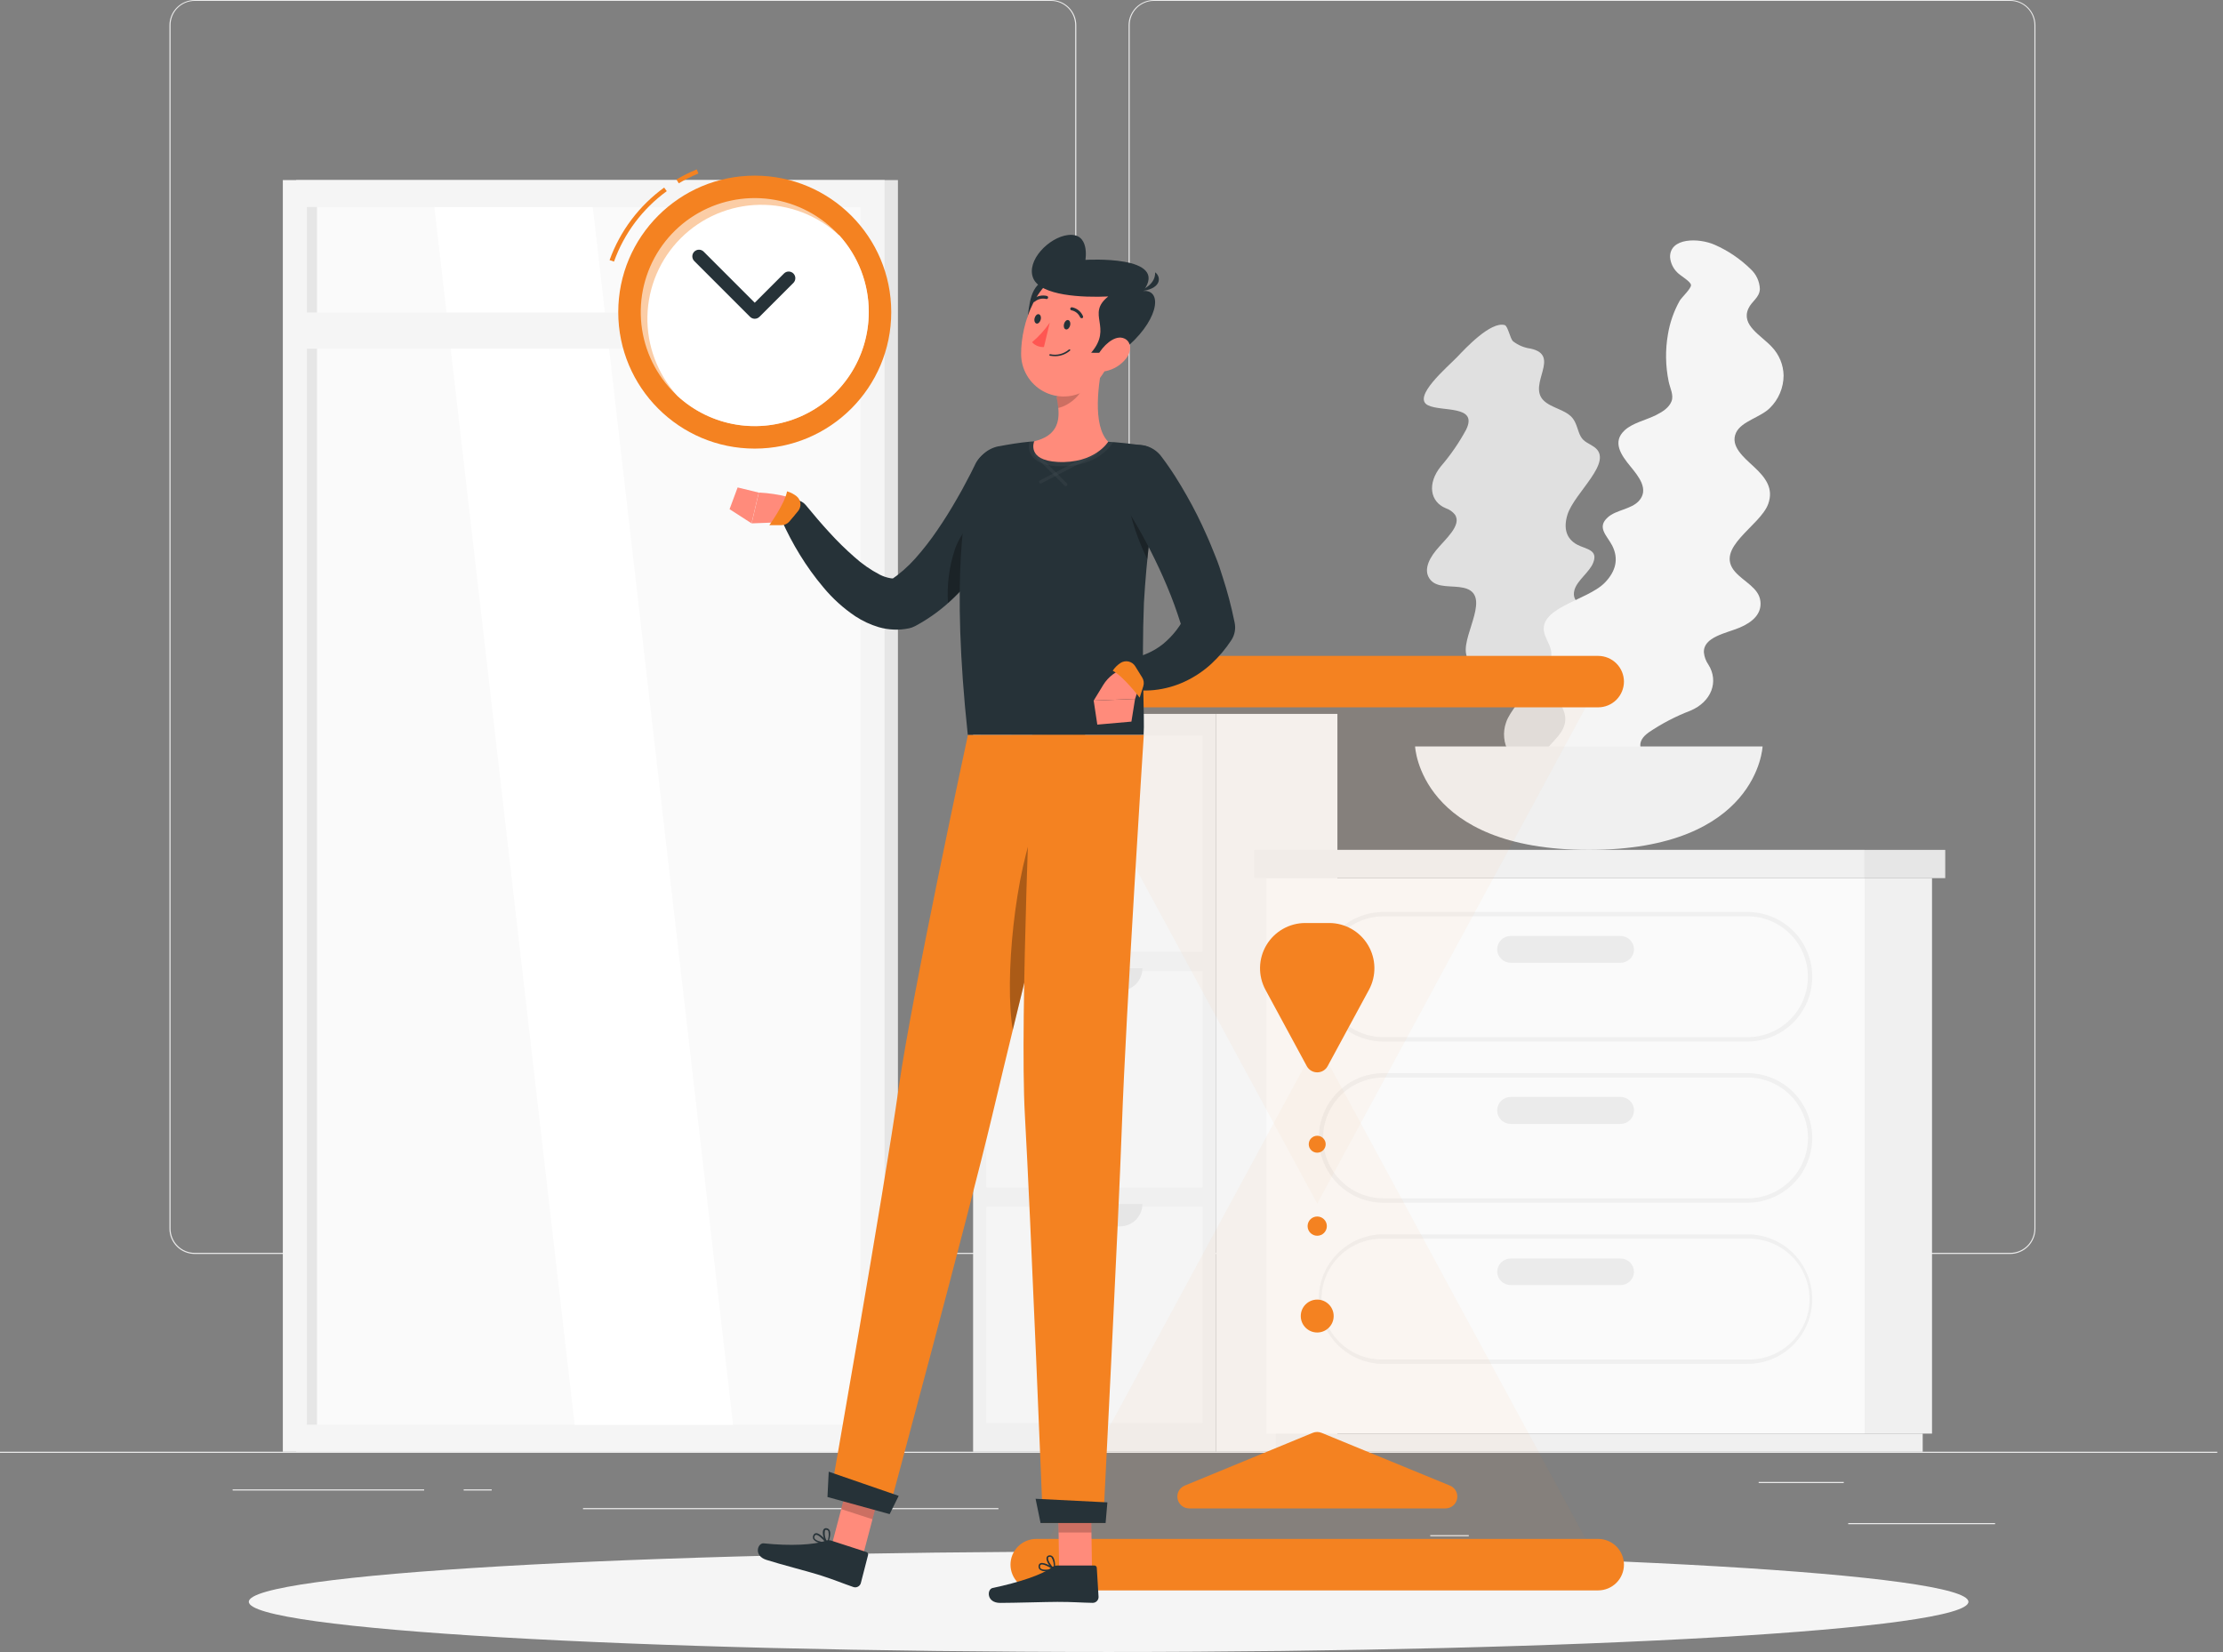 <svg width="257" height="191" viewBox="0 0 257 191" fill="none" xmlns="http://www.w3.org/2000/svg">
<rect x="0" y="0" width="257" height="191" fill="#808080" stroke="none"/>
<path d="M256.335 167.848H0V167.976H256.335V167.848Z" fill="#EBEBEB"/>
<path d="M230.65 176.097H213.67V176.225H230.65V176.097Z" fill="#EBEBEB"/>
<path d="M169.806 177.491H165.351V177.619H169.806V177.491Z" fill="#EBEBEB"/>
<path d="M213.157 171.339H203.319V171.467H213.157V171.339Z" fill="#EBEBEB"/>
<path d="M49.037 172.2H26.895V172.329H49.037V172.2Z" fill="#EBEBEB"/>
<path d="M56.85 172.2H53.605V172.329H56.85V172.2Z" fill="#EBEBEB"/>
<path d="M115.428 174.364H67.401V174.492H115.428V174.364Z" fill="#EBEBEB"/>
<path d="M121.503 144.983H22.511C21.736 144.981 20.993 144.672 20.445 144.124C19.897 143.575 19.589 142.831 19.589 142.055V2.902C19.596 2.131 19.907 1.393 20.454 0.85C21.001 0.307 21.74 0.001 22.511 0H121.503C122.279 0 123.024 0.308 123.573 0.857C124.122 1.406 124.43 2.151 124.43 2.927V142.055C124.43 142.832 124.122 143.576 123.573 144.125C123.024 144.674 122.279 144.983 121.503 144.983ZM22.511 0.103C21.77 0.104 21.059 0.399 20.535 0.924C20.012 1.449 19.717 2.16 19.717 2.902V142.055C19.717 142.797 20.012 143.508 20.535 144.033C21.059 144.558 21.77 144.853 22.511 144.855H121.503C122.245 144.853 122.956 144.558 123.48 144.033C124.005 143.509 124.3 142.797 124.302 142.055V2.902C124.3 2.16 124.005 1.449 123.48 0.924C122.956 0.399 122.245 0.104 121.503 0.103H22.511Z" fill="#EBEBEB"/>
<path d="M232.398 144.983H133.402C132.626 144.981 131.882 144.673 131.333 144.124C130.785 143.575 130.476 142.831 130.474 142.055V2.902C130.482 2.13 130.794 1.393 131.342 0.85C131.89 0.307 132.63 0.001 133.402 0H232.398C233.168 0.003 233.906 0.309 234.452 0.852C234.998 1.395 235.308 2.132 235.315 2.902V142.055C235.315 142.83 235.008 143.573 234.461 144.122C233.915 144.67 233.173 144.98 232.398 144.983ZM133.402 0.103C132.66 0.104 131.949 0.399 131.424 0.924C130.899 1.449 130.604 2.16 130.603 2.902V142.055C130.604 142.797 130.899 143.509 131.424 144.033C131.949 144.558 132.66 144.853 133.402 144.855H232.398C233.14 144.853 233.851 144.558 234.376 144.033C234.901 143.509 235.196 142.797 235.197 142.055V2.902C235.196 2.16 234.901 1.449 234.376 0.924C233.851 0.399 233.14 0.104 232.398 0.103H133.402Z" fill="#EBEBEB"/>
<path d="M34.241 167.848H103.81L103.81 20.82H34.241L34.241 167.848Z" fill="#E6E6E6"/>
<path d="M32.698 167.848H102.267L102.267 20.82H32.698L32.698 167.848Z" fill="#F5F5F5"/>
<path d="M99.494 164.731L99.494 23.937L35.477 23.937L35.477 164.731H99.494Z" fill="#FAFAFA"/>
<path d="M84.749 164.731L68.528 23.937H50.216L66.437 164.731H84.749Z" fill="white"/>
<path d="M36.645 164.731L36.645 23.937H35.477L35.477 164.731H36.645Z" fill="#E6E6E6"/>
<path d="M33.846 40.316L101.119 40.316V36.133L33.846 36.133V40.316Z" fill="#F5F5F5"/>
<path d="M140.589 167.848V82.54H112.5V167.848H140.589Z" fill="#F0F0F0"/>
<path d="M139.046 110.034V85.031H114.043V110.034H139.046Z" fill="#F5F5F5"/>
<path d="M139.046 137.283V112.28H114.043V137.283H139.046Z" fill="#F5F5F5"/>
<path d="M139.046 164.531V139.528H114.043V164.531H139.046Z" fill="#F5F5F5"/>
<path d="M132.079 84.703H120.99C120.986 85.044 121.051 85.382 121.18 85.698C121.309 86.014 121.499 86.3 121.741 86.541C121.982 86.783 122.268 86.973 122.584 87.102C122.9 87.231 123.238 87.296 123.579 87.292H129.464C129.806 87.295 130.145 87.23 130.462 87.101C130.779 86.972 131.067 86.782 131.31 86.541C131.553 86.301 131.746 86.015 131.878 85.699C132.01 85.384 132.078 85.045 132.079 84.703Z" fill="#E6E6E6"/>
<path d="M132.079 111.952H120.99C120.99 112.639 121.262 113.298 121.748 113.784C122.233 114.27 122.892 114.544 123.579 114.546H129.464C129.807 114.548 130.146 114.482 130.463 114.353C130.779 114.223 131.067 114.033 131.31 113.792C131.553 113.551 131.746 113.264 131.878 112.948C132.01 112.632 132.078 112.294 132.079 111.952Z" fill="#E6E6E6"/>
<path d="M132.079 139.2H120.99C120.99 139.887 121.262 140.546 121.748 141.032C122.233 141.519 122.892 141.793 123.579 141.794H129.464C129.807 141.796 130.146 141.731 130.463 141.601C130.779 141.472 131.067 141.281 131.31 141.04C131.553 140.799 131.746 140.512 131.878 140.197C132.01 139.881 132.078 139.542 132.079 139.2Z" fill="#E6E6E6"/>
<path d="M154.616 167.848V82.54H140.584V167.848H154.616Z" fill="#F5F5F5"/>
<path d="M215.572 165.751H223.36V101.524H215.572V165.751Z" fill="#F0F0F0"/>
<path d="M147.505 167.848H222.283V165.751H147.505V167.848Z" fill="#F0F0F0"/>
<path d="M215.572 101.524H146.423V165.751H215.572V101.524Z" fill="#FAFAFA"/>
<path d="M159.953 139.056H202.022C204.009 139.056 205.914 138.267 207.319 136.863C208.723 135.458 209.513 133.553 209.513 131.566C209.513 129.58 208.723 127.675 207.319 126.27C205.914 124.865 204.009 124.076 202.022 124.076H159.953C157.966 124.076 156.061 124.865 154.656 126.27C153.252 127.675 152.463 129.58 152.463 131.566C152.463 133.553 153.252 135.458 154.656 136.863C156.061 138.267 157.966 139.056 159.953 139.056ZM202.033 124.579C202.95 124.579 203.859 124.759 204.707 125.111C205.555 125.462 206.325 125.976 206.974 126.625C207.623 127.274 208.137 128.044 208.488 128.892C208.84 129.74 209.02 130.649 209.02 131.566C209.02 132.484 208.84 133.393 208.488 134.24C208.137 135.088 207.623 135.858 206.974 136.507C206.325 137.156 205.555 137.671 204.707 138.022C203.859 138.373 202.95 138.554 202.033 138.554H159.953C158.1 138.554 156.322 137.818 155.012 136.507C153.701 135.197 152.965 133.42 152.965 131.566C152.965 129.713 153.701 127.936 155.012 126.625C156.322 125.315 158.1 124.579 159.953 124.579H202.033Z" fill="#F0F0F0"/>
<path d="M159.953 157.692H202.022C204.009 157.692 205.914 156.903 207.319 155.498C208.723 154.093 209.513 152.188 209.513 150.202C209.513 148.215 208.723 146.31 207.319 144.906C205.914 143.501 204.009 142.712 202.022 142.712H159.953C157.966 142.712 156.061 143.501 154.656 144.906C153.252 146.31 152.463 148.215 152.463 150.202C152.463 152.188 153.252 154.093 154.656 155.498C156.061 156.903 157.966 157.692 159.953 157.692ZM202.022 143.214C202.956 143.189 203.884 143.351 204.754 143.69C205.624 144.03 206.416 144.541 207.085 145.192C207.754 145.843 208.286 146.621 208.649 147.482C209.012 148.342 209.199 149.266 209.199 150.199C209.199 151.133 209.012 152.057 208.649 152.917C208.286 153.777 207.754 154.556 207.085 155.207C206.416 155.858 205.624 156.368 204.754 156.708C203.884 157.048 202.956 157.21 202.022 157.184H159.953C159.02 157.21 158.091 157.048 157.221 156.708C156.352 156.368 155.559 155.858 154.89 155.207C154.221 154.556 153.689 153.777 153.326 152.917C152.963 152.057 152.776 151.133 152.776 150.199C152.776 149.266 152.963 148.342 153.326 147.482C153.689 146.621 154.221 145.843 154.89 145.192C155.559 144.541 156.352 144.03 157.221 143.69C158.091 143.351 159.02 143.189 159.953 143.214H202.022Z" fill="#F0F0F0"/>
<path d="M174.651 129.951H187.345C187.759 129.95 188.156 129.785 188.449 129.492C188.742 129.199 188.907 128.802 188.908 128.388C188.907 127.973 188.742 127.577 188.449 127.284C188.156 126.991 187.759 126.825 187.345 126.824H174.651C174.237 126.825 173.84 126.991 173.547 127.284C173.254 127.577 173.089 127.973 173.087 128.388C173.089 128.802 173.254 129.199 173.547 129.492C173.84 129.785 174.237 129.95 174.651 129.951Z" fill="#EBEBEB"/>
<path d="M159.953 120.421H202.022C204.009 120.421 205.914 119.632 207.319 118.227C208.723 116.822 209.513 114.917 209.513 112.931C209.513 110.944 208.723 109.039 207.319 107.634C205.914 106.23 204.009 105.441 202.022 105.441H159.953C157.966 105.441 156.061 106.23 154.656 107.634C153.252 109.039 152.463 110.944 152.463 112.931C152.463 114.917 153.252 116.822 154.656 118.227C156.061 119.632 157.966 120.421 159.953 120.421ZM202.022 105.943C203.876 105.943 205.653 106.679 206.963 107.99C208.274 109.3 209.01 111.078 209.01 112.931C209.01 114.784 208.274 116.561 206.963 117.872C205.653 119.182 203.876 119.918 202.022 119.918H159.953C158.1 119.918 156.322 119.182 155.012 117.872C153.701 116.561 152.965 114.784 152.965 112.931C152.965 111.078 153.701 109.3 155.012 107.99C156.322 106.679 158.1 105.943 159.953 105.943H202.022Z" fill="#F0F0F0"/>
<path d="M174.651 111.316H187.345C187.759 111.315 188.156 111.149 188.449 110.856C188.742 110.563 188.907 110.167 188.908 109.752C188.902 109.342 188.734 108.951 188.441 108.663C188.149 108.375 187.755 108.214 187.345 108.214H174.651C174.241 108.214 173.847 108.375 173.554 108.663C173.262 108.951 173.094 109.342 173.087 109.752C173.089 110.167 173.254 110.563 173.547 110.856C173.84 111.149 174.237 111.315 174.651 111.316Z" fill="#EBEBEB"/>
<path d="M174.651 148.582H187.345C187.755 148.582 188.149 148.421 188.441 148.133C188.734 147.845 188.902 147.454 188.908 147.044C188.9 146.634 188.732 146.244 188.44 145.956C188.148 145.669 187.755 145.507 187.345 145.506H174.651C174.241 145.507 173.848 145.669 173.556 145.956C173.264 146.244 173.095 146.634 173.087 147.044C173.094 147.454 173.262 147.845 173.554 148.133C173.847 148.421 174.241 148.582 174.651 148.582Z" fill="#EBEBEB"/>
<path d="M144.998 101.524L215.567 101.524V98.258L144.998 98.258V101.524Z" fill="#F0F0F0"/>
<path d="M224.887 98.263H215.572V101.529H224.887V98.263Z" fill="#E6E6E6"/>
<path d="M165.079 46.853C166.653 47.642 170.919 46.791 169.499 49.678C168.681 51.19 167.703 52.609 166.582 53.912C164.992 55.876 165.295 58.014 167.171 58.772C167.574 58.91 167.929 59.159 168.196 59.49C169.063 60.731 167.022 62.392 166.018 63.633C165.013 64.873 164.613 66.093 165.351 67.016C166.171 68.041 167.873 67.657 169.227 67.965C172.477 68.708 169.135 73.194 169.478 75.496C169.714 77.075 171.016 77.516 172.734 77.736C174.154 77.921 176.045 78.049 176.122 79.5C176.194 80.761 174.554 82.186 174.123 83.509C173.919 84.078 173.841 84.685 173.896 85.287C173.951 85.889 174.137 86.472 174.441 86.995C174.729 87.436 175.106 87.811 175.547 88.099C175.988 88.387 176.485 88.58 177.004 88.666C178.614 89.004 181.049 88.666 181.167 90.471C181.218 91.281 180.654 92.009 181.044 92.747C181.26 93.058 181.541 93.319 181.867 93.511C182.194 93.703 182.559 93.822 182.936 93.859C184.477 94.095 186.048 94.067 187.58 93.777C189.472 93.429 192.266 91.763 191.241 90.158C191.064 89.928 190.844 89.735 190.592 89.591C190.34 89.447 190.063 89.353 189.775 89.317C189.324 89.225 188.001 89.368 187.832 89.061C187.663 88.753 188.119 87.569 188.134 87.144C188.181 85.962 187.995 84.782 187.586 83.673C187.063 82.222 186.231 80.903 185.145 79.807C184.694 79.351 183.982 79.018 183.889 78.356C183.797 77.695 184.212 76.967 184.674 76.306C185.397 75.28 186.519 74.317 186.924 73.23C187.56 71.517 186.017 70.974 184.586 70.584C183.295 70.231 181.593 69.779 182.023 68.211C182.341 67.078 183.771 66.16 184.197 65.042C184.776 63.561 183.371 63.504 182.372 62.992C181.064 62.305 180.736 61.074 181.208 59.521C181.992 56.958 186.694 53.333 184.284 51.667C183.674 51.241 183.105 51.103 182.746 50.462C182.387 49.821 182.295 48.924 181.782 48.319C180.972 47.34 179.296 47.176 178.424 46.268C176.625 44.402 180.506 41.096 176.963 40.306C176.215 40.21 175.507 39.914 174.912 39.45C174.589 39.147 174.323 37.686 173.959 37.584C172.334 37.133 169.406 40.285 168.484 41.255C167.361 42.423 163.213 45.91 165.079 46.853Z" fill="#E0E0E0"/>
<path d="M192.964 90.337C192 88.548 187.78 86.749 190.58 84.698C192.089 83.671 193.713 82.823 195.419 82.171C197.87 81.145 198.741 78.787 197.501 76.834C197.215 76.423 197.039 75.947 196.988 75.45C196.885 73.645 199.577 73.214 201.125 72.563C202.673 71.912 203.689 70.918 203.519 69.513C203.345 67.975 201.643 67.288 200.613 66.134C198.142 63.356 203.494 60.838 204.422 58.265C205.057 56.501 204.165 55.255 202.75 53.948C201.597 52.877 199.992 51.575 200.7 50.036C201.315 48.704 203.525 48.263 204.611 47.176C205.113 46.684 205.512 46.098 205.784 45.451C206.057 44.804 206.199 44.11 206.201 43.408C206.176 42.178 205.691 41.001 204.842 40.111C203.601 38.763 201.253 37.609 202.13 35.677C202.52 34.815 203.407 34.431 203.458 33.421C203.442 32.984 203.339 32.554 203.155 32.157C202.971 31.76 202.71 31.403 202.386 31.109C201.186 29.932 199.782 28.982 198.244 28.305C196.388 27.484 193.03 27.459 193.076 29.74C193.134 30.412 193.433 31.04 193.917 31.509C194.271 31.888 195.512 32.56 195.496 32.98C195.481 33.4 194.471 34.328 194.199 34.754C193.519 35.963 193.056 37.282 192.83 38.65C192.513 40.464 192.543 42.322 192.917 44.125C193.066 44.869 193.522 45.663 193.246 46.391C192.969 47.119 192.22 47.612 191.467 47.986C190.282 48.581 188.77 48.883 187.832 49.744C186.35 51.103 187.422 52.62 188.478 53.907C189.431 55.071 190.687 56.588 189.462 57.926C188.575 58.89 186.817 58.952 185.873 59.818C184.571 60.982 185.776 61.91 186.386 63.079C187.165 64.617 186.801 66.052 185.55 67.349C183.5 69.492 177.399 70.282 178.634 73.501C178.947 74.317 179.368 74.814 179.352 75.696C179.337 76.577 178.932 77.541 179.055 78.49C179.245 79.997 180.634 81.207 180.921 82.678C181.505 85.708 176.307 86.687 179.014 89.692C179.646 90.284 180.115 91.029 180.378 91.855C180.506 92.368 179.952 94.023 180.219 94.357C181.413 95.828 185.684 94.423 187.017 93.998C188.59 93.46 194.117 92.465 192.964 90.337Z" fill="#F5F5F5"/>
<path d="M203.771 86.303C203.771 86.303 203.258 98.263 183.684 98.263C164.111 98.263 163.598 86.303 163.598 86.303H203.771Z" fill="#F0F0F0"/>
<path d="M128.167 191C183.065 191 227.569 188.402 227.569 185.197C227.569 181.991 183.065 179.393 128.167 179.393C73.269 179.393 28.766 181.991 28.766 185.197C28.766 188.402 73.269 191 128.167 191Z" fill="#F5F5F5"/>
<g opacity="0.2">
<path opacity="0.2" d="M184.935 180.906L152.283 120.554L119.631 180.906H184.935Z" fill="#F48221"/>
<path opacity="0.2" d="M184.935 78.808L152.283 139.154L119.631 78.808H184.935Z" fill="#F48221"/>
</g>
<path d="M158.266 114.438L153.488 123.266C153.371 123.484 153.197 123.665 152.985 123.792C152.773 123.918 152.53 123.985 152.283 123.985C152.036 123.985 151.794 123.918 151.582 123.792C151.37 123.665 151.196 123.484 151.078 123.266L146.3 114.438C145.87 113.64 145.654 112.744 145.673 111.837C145.693 110.931 145.948 110.045 146.413 109.266C146.878 108.488 147.538 107.844 148.327 107.397C149.116 106.95 150.008 106.716 150.914 106.717H153.678C154.582 106.72 155.471 106.958 156.256 107.406C157.042 107.855 157.698 108.5 158.16 109.277C158.622 110.055 158.875 110.939 158.893 111.844C158.912 112.748 158.696 113.642 158.266 114.438Z" fill="#F48221"/>
<path d="M152.801 165.669L167.643 171.77C167.932 171.892 168.171 172.11 168.319 172.387C168.467 172.665 168.515 172.984 168.455 173.293C168.394 173.601 168.23 173.88 167.989 174.081C167.748 174.283 167.444 174.395 167.13 174.4H137.462C137.148 174.395 136.845 174.283 136.603 174.081C136.362 173.88 136.198 173.601 136.138 173.293C136.077 172.984 136.125 172.665 136.273 172.387C136.421 172.11 136.66 171.892 136.949 171.77L151.75 165.669C151.916 165.599 152.095 165.563 152.276 165.563C152.456 165.563 152.635 165.599 152.801 165.669Z" fill="#F48221"/>
<path d="M152.283 154.062C153.334 154.062 154.185 153.211 154.185 152.16C154.185 151.11 153.334 150.258 152.283 150.258C151.233 150.258 150.381 151.11 150.381 152.16C150.381 153.211 151.233 154.062 152.283 154.062Z" fill="#F48221"/>
<path d="M152.283 133.273C152.824 133.273 153.262 132.835 153.262 132.294C153.262 131.753 152.824 131.315 152.283 131.315C151.742 131.315 151.304 131.753 151.304 132.294C151.304 132.835 151.742 133.273 152.283 133.273Z" fill="#F48221"/>
<path d="M152.283 142.876C152.898 142.876 153.396 142.378 153.396 141.763C153.396 141.149 152.898 140.651 152.283 140.651C151.669 140.651 151.171 141.149 151.171 141.763C151.171 142.378 151.669 142.876 152.283 142.876Z" fill="#F48221"/>
<path d="M184.771 177.927H119.795C119.007 177.93 118.251 178.245 117.694 178.803C117.137 179.361 116.823 180.117 116.822 180.906C116.824 181.693 117.139 182.448 117.696 183.005C118.253 183.562 119.007 183.876 119.795 183.879H184.771C185.559 183.876 186.313 183.562 186.871 183.005C187.428 182.448 187.742 181.693 187.744 180.906C187.743 180.117 187.43 179.361 186.872 178.803C186.315 178.245 185.56 177.93 184.771 177.927Z" fill="#F48221"/>
<path d="M184.771 75.834H119.795C119.008 75.837 118.253 76.151 117.696 76.708C117.139 77.265 116.825 78.02 116.822 78.808C116.825 79.595 117.139 80.35 117.696 80.907C118.253 81.464 119.008 81.778 119.795 81.781H184.771C185.559 81.778 186.314 81.464 186.871 80.907C187.428 80.35 187.742 79.595 187.744 78.808C187.742 78.02 187.428 77.265 186.871 76.708C186.314 76.151 185.559 75.837 184.771 75.834Z" fill="#F48221"/>
<path d="M99.781 179.783L96.166 178.609L98.412 170.083L102.026 171.257L99.781 179.783Z" fill="#FF8B7B"/>
<path d="M96.11 178.127L100.17 179.444C100.239 179.465 100.297 179.511 100.332 179.573C100.368 179.635 100.378 179.708 100.36 179.778L99.514 183.059C99.46 183.228 99.341 183.368 99.184 183.45C99.026 183.532 98.843 183.548 98.673 183.495C97.269 183.013 96.623 182.71 94.834 182.131C93.731 181.772 90.112 180.839 88.594 180.347C87.077 179.855 87.605 178.368 88.292 178.44C91.368 178.763 94.136 178.619 95.418 178.147C95.64 178.064 95.883 178.057 96.11 178.127Z" fill="#263238"/>
<path opacity="0.2" d="M102.026 171.262L98.412 170.083L97.253 174.482L100.873 175.656L102.026 171.262Z" fill="black"/>
<path d="M111.905 84.96C111.905 84.96 105.42 114.976 103.898 125.768C102.231 137.585 95.972 173.072 95.972 173.072L102.683 174.928C102.683 174.928 111.982 140.512 114.699 129.023C117.647 116.55 125.466 84.934 125.466 84.934L111.905 84.96Z" fill="#F48221"/>
<path opacity="0.3" d="M119.924 94.803C117.36 100.616 116.094 113.259 117.088 119.078C118.903 111.618 121.087 102.749 122.774 95.925C122.205 93.947 121.262 91.768 119.924 94.803Z" fill="black"/>
<path d="M102.852 175.061L95.664 173.082L95.808 170.155L103.897 172.949L102.852 175.061Z" fill="#263238"/>
<path d="M94.623 178.342C94.958 178.44 95.301 178.502 95.649 178.527C95.666 178.528 95.683 178.524 95.698 178.516C95.713 178.508 95.726 178.495 95.734 178.48C95.743 178.466 95.747 178.449 95.746 178.431C95.746 178.414 95.74 178.398 95.731 178.383C95.638 178.265 94.844 177.235 94.347 177.266C94.289 177.268 94.234 177.286 94.185 177.316C94.137 177.347 94.097 177.39 94.07 177.44C94.018 177.514 93.987 177.601 93.98 177.691C93.973 177.781 93.99 177.871 94.029 177.953C94.174 178.149 94.385 178.287 94.623 178.342ZM95.439 178.342C94.751 178.26 94.28 178.086 94.167 177.865C94.144 177.813 94.134 177.756 94.141 177.699C94.147 177.642 94.168 177.588 94.203 177.542C94.216 177.518 94.235 177.497 94.258 177.482C94.282 177.466 94.308 177.457 94.336 177.455C94.603 177.425 95.105 177.927 95.439 178.327V178.342Z" fill="#263238"/>
<path d="M95.613 178.522H95.654C95.669 178.518 95.683 178.512 95.694 178.502C95.706 178.492 95.715 178.479 95.721 178.465C95.721 178.424 96.156 177.409 95.905 176.927C95.874 176.867 95.829 176.814 95.774 176.774C95.718 176.734 95.654 176.707 95.587 176.697C95.514 176.675 95.436 176.678 95.366 176.706C95.295 176.734 95.236 176.785 95.198 176.85C94.987 177.219 95.28 178.147 95.572 178.481L95.613 178.522ZM95.613 176.896C95.647 176.906 95.679 176.923 95.706 176.946C95.734 176.969 95.756 176.998 95.772 177.03C95.858 177.443 95.809 177.872 95.633 178.255C95.385 177.871 95.292 177.408 95.372 176.958C95.372 176.912 95.444 176.861 95.572 176.886L95.613 176.896Z" fill="#263238"/>
<path d="M118.806 56.46C118.611 56.922 118.447 57.27 118.268 57.66C118.088 58.05 117.893 58.408 117.704 58.778C117.324 59.521 116.924 60.244 116.509 60.967C115.67 62.418 114.746 63.819 113.741 65.16C112.712 66.548 111.572 67.849 110.332 69.052C109.01 70.352 107.512 71.46 105.882 72.343L105.753 72.409C105.546 72.517 105.325 72.596 105.097 72.645C103.93 72.888 102.72 72.841 101.575 72.507C100.624 72.222 99.719 71.801 98.889 71.256C97.496 70.319 96.246 69.187 95.177 67.893C94.184 66.713 93.281 65.46 92.475 64.145C91.68 62.853 90.972 61.508 90.358 60.121C90.2 59.754 90.179 59.342 90.3 58.961C90.421 58.58 90.675 58.255 91.016 58.047C91.357 57.838 91.761 57.759 92.156 57.825C92.55 57.89 92.907 58.096 93.162 58.403L93.213 58.465C94.059 59.49 94.977 60.582 95.9 61.577C96.799 62.567 97.754 63.505 98.761 64.386C99.65 65.192 100.639 65.882 101.703 66.437C102.101 66.641 102.528 66.783 102.97 66.857C103.217 66.903 103.472 66.882 103.708 66.796L102.923 67.098C103.983 66.384 104.949 65.54 105.8 64.586C106.725 63.546 107.582 62.447 108.363 61.295C109.173 60.116 109.942 58.88 110.665 57.609C111.034 56.978 111.388 56.337 111.721 55.686L112.234 54.717C112.392 54.404 112.567 54.046 112.69 53.794L112.721 53.723C113.094 52.934 113.762 52.323 114.582 52.022C115.401 51.721 116.305 51.753 117.101 52.111C117.897 52.47 118.52 53.127 118.837 53.94C119.154 54.753 119.139 55.658 118.796 56.46H118.806Z" fill="#263238"/>
<path opacity="0.3" d="M110.424 63.422C112.034 59.147 115.453 59.075 116.935 60.208C116.827 60.408 116.714 60.608 116.601 60.808C115.797 62.207 114.916 63.561 113.961 64.863C112.981 66.202 111.904 67.467 110.736 68.646C110.367 69.01 109.988 69.369 109.593 69.718C109.457 67.585 109.74 65.447 110.424 63.422Z" fill="black"/>
<path d="M90.23 60.387L86.897 60.51L87.728 56.947C88.875 57.004 90.014 57.176 91.127 57.46C91.33 57.521 91.515 57.63 91.668 57.776C91.821 57.922 91.938 58.102 92.008 58.302C92.078 58.502 92.101 58.715 92.073 58.925C92.046 59.135 91.969 59.336 91.85 59.511C91.67 59.776 91.428 59.993 91.147 60.146C90.865 60.299 90.55 60.381 90.23 60.387Z" fill="#FF8B7B"/>
<path d="M92.096 57.378C91.769 57.119 91.394 56.925 90.994 56.809C90.717 58.265 88.943 60.721 88.943 60.721H90.332C90.511 60.721 90.688 60.682 90.85 60.607C91.012 60.532 91.156 60.422 91.27 60.285L92.245 59.116C92.351 58.993 92.432 58.85 92.483 58.695C92.533 58.541 92.552 58.377 92.538 58.215C92.524 58.053 92.478 57.896 92.402 57.752C92.326 57.608 92.222 57.481 92.096 57.378Z" fill="#F48221"/>
<path d="M84.344 58.87L85.277 56.358L87.718 56.952L86.887 60.51L84.344 58.87Z" fill="#FF8B7B"/>
<path d="M126.245 181.444H122.446L122.313 172.641H126.112L126.245 181.444Z" fill="#FF8B7B"/>
<path d="M122.246 181.003H126.517C126.552 181.002 126.588 181.007 126.621 181.02C126.655 181.032 126.686 181.051 126.712 181.075C126.738 181.1 126.759 181.129 126.774 181.161C126.789 181.194 126.797 181.229 126.798 181.264L127.004 184.643C127.004 184.821 126.934 184.991 126.809 185.118C126.684 185.245 126.515 185.317 126.337 185.32C124.85 185.294 124.143 185.207 122.236 185.207C121.082 185.207 117.222 185.325 115.627 185.325C114.033 185.325 114.089 183.746 114.751 183.602C117.786 182.967 120.493 182.064 121.564 181.239C121.757 181.083 121.998 181 122.246 181.003Z" fill="#263238"/>
<path opacity="0.2" d="M126.117 172.646H122.313L122.384 177.184H126.183L126.117 172.646Z" fill="black"/>
<path d="M119.319 84.96C119.319 84.96 117.868 117.981 118.483 128.865C119.16 140.779 120.575 176.086 120.575 176.086H127.537C127.537 176.086 129.29 141.738 129.71 129.946C130.167 117.13 132.233 84.96 132.233 84.96H119.319Z" fill="#F48221"/>
<path d="M127.819 176.087H120.298L119.724 173.287L128.024 173.703L127.819 176.087Z" fill="#263238"/>
<path d="M120.898 181.664C121.243 181.656 121.587 181.611 121.923 181.531C121.939 181.526 121.954 181.516 121.965 181.504C121.977 181.491 121.985 181.476 121.99 181.459C121.992 181.443 121.989 181.426 121.983 181.411C121.977 181.396 121.967 181.382 121.954 181.372C121.831 181.285 120.754 180.552 120.288 180.736C120.236 180.757 120.19 180.791 120.154 180.834C120.118 180.877 120.094 180.928 120.083 180.982C120.059 181.066 120.057 181.154 120.077 181.238C120.097 181.322 120.137 181.4 120.195 181.464C120.397 181.615 120.647 181.686 120.898 181.664ZM121.667 181.403C120.985 181.536 120.488 181.516 120.308 181.341C120.271 181.298 120.246 181.246 120.235 181.191C120.225 181.135 120.228 181.077 120.247 181.023C120.25 180.996 120.261 180.97 120.278 180.949C120.296 180.927 120.318 180.91 120.344 180.9C120.595 180.803 121.226 181.121 121.667 181.403Z" fill="#263238"/>
<path d="M121.892 181.531C121.905 181.535 121.92 181.535 121.933 181.531C121.946 181.524 121.957 181.513 121.965 181.501C121.973 181.488 121.978 181.474 121.979 181.459C121.979 181.413 122.066 180.321 121.682 179.952C121.633 179.904 121.574 179.868 121.509 179.847C121.444 179.826 121.375 179.819 121.308 179.829C121.233 179.832 121.161 179.86 121.103 179.908C121.046 179.956 121.006 180.022 120.99 180.096C120.898 180.511 121.467 181.305 121.846 181.531C121.861 181.536 121.877 181.536 121.892 181.531ZM121.379 179.993C121.415 179.992 121.45 179.998 121.482 180.012C121.515 180.025 121.545 180.045 121.569 180.07C121.781 180.436 121.869 180.86 121.82 181.28C121.492 180.998 121.113 180.393 121.169 180.121C121.169 180.07 121.21 180.008 121.338 179.993H121.379Z" fill="#263238"/>
<path d="M134.135 54.312C134.192 53.992 134.183 53.663 134.11 53.346C134.037 53.029 133.901 52.729 133.709 52.466C133.518 52.203 133.275 51.981 132.996 51.814C132.717 51.646 132.407 51.537 132.084 51.492H132.043C130.818 51.313 129.28 51.129 127.773 51.057C124.895 50.893 122.011 50.893 119.134 51.057C117.806 51.18 116.509 51.4 115.474 51.6H115.433C114.785 51.731 114.186 52.036 113.699 52.482C113.212 52.928 112.856 53.499 112.669 54.133C111.429 58.311 109.947 66.842 111.885 84.954H132.212C132.356 83.14 131.951 77.234 132.248 69.713C132.545 64.544 133.176 59.4 134.135 54.312Z" fill="#263238"/>
<path opacity="0.3" d="M133.94 55.43C133.52 57.86 133.002 61.166 132.643 64.658C132.643 64.658 130.787 61.018 130.449 57.906C130.11 54.794 132.781 54.558 133.94 55.43Z" fill="black"/>
<g opacity="0.2">
<path opacity="0.2" d="M120.308 55.912C120.266 55.91 120.225 55.894 120.193 55.867C120.16 55.84 120.137 55.804 120.128 55.763C120.118 55.721 120.122 55.678 120.138 55.64C120.155 55.601 120.184 55.569 120.221 55.548L126.557 52.262C126.603 52.24 126.654 52.236 126.702 52.251C126.75 52.267 126.79 52.3 126.814 52.344C126.837 52.389 126.842 52.442 126.827 52.491C126.811 52.54 126.777 52.581 126.732 52.605L120.395 55.881C120.368 55.897 120.339 55.907 120.308 55.912Z" fill="white"/>
<path opacity="0.2" d="M123.21 56.209C123.185 56.21 123.16 56.206 123.137 56.196C123.114 56.186 123.093 56.171 123.076 56.153L119.601 52.703C119.566 52.666 119.547 52.617 119.547 52.567C119.547 52.516 119.566 52.468 119.601 52.431C119.637 52.395 119.686 52.376 119.736 52.376C119.787 52.376 119.836 52.395 119.872 52.431L123.343 55.886C123.378 55.922 123.398 55.971 123.398 56.022C123.398 56.073 123.378 56.121 123.343 56.158C123.325 56.175 123.304 56.188 123.282 56.197C123.259 56.206 123.234 56.21 123.21 56.209Z" fill="white"/>
<path opacity="0.2" d="M127.788 51.052C124.912 50.888 122.03 50.888 119.155 51.052H119.011C118.941 51.315 118.925 51.59 118.963 51.861C119 52.131 119.092 52.391 119.231 52.626C119.713 53.395 120.723 53.825 122.241 53.907H122.81C126.911 53.907 128.495 51.416 128.562 51.308L128.706 51.077L127.788 51.052Z" fill="white"/>
</g>
<path d="M119.565 51.021C122.077 50.426 122.518 48.873 122.348 47.166C122.309 46.738 122.242 46.313 122.149 45.894L125.296 43.279L127.608 41.362C126.968 44.146 126.245 49.216 128.121 51.072C128.121 51.072 126.583 53.636 122.261 53.41C118.637 53.21 119.565 51.021 119.565 51.021Z" fill="#FF8B7B"/>
<path opacity="0.2" d="M122.148 45.894C122.242 46.313 122.309 46.738 122.348 47.166C123.522 46.93 125.091 45.679 125.255 44.479C125.313 44.082 125.327 43.68 125.296 43.279L122.148 45.894Z" fill="black"/>
<path d="M120.477 32.554C118.77 33.58 119.042 36.143 118.58 37.978C119.667 38.086 121.38 36.153 121.38 36.153L122.405 33.216L120.477 32.554Z" fill="#263238"/>
<path d="M129.557 37.712C128.465 41.331 128.019 43.5 125.701 45.012C124.956 45.511 124.089 45.796 123.193 45.837C122.298 45.878 121.408 45.673 120.62 45.245C119.833 44.817 119.177 44.182 118.724 43.408C118.272 42.634 118.039 41.751 118.052 40.855C118.052 37.404 119.826 32.062 123.784 31.324C124.637 31.142 125.523 31.187 126.353 31.455C127.183 31.724 127.928 32.206 128.513 32.853C129.098 33.5 129.502 34.29 129.685 35.143C129.868 35.996 129.824 36.882 129.557 37.712Z" fill="#FF8B7B"/>
<path d="M126.147 40.783C128.711 37.809 125.507 36.343 128.126 34.277C125.178 34.416 120.323 34.205 119.457 32.185C118.591 30.165 121.257 27.428 123.476 27.172C126.04 26.874 125.486 30.047 125.486 30.047C125.486 30.047 135.293 29.438 132.181 33.636C134.54 33.493 133.889 37.307 129.787 40.526C128.757 40.87 126.147 40.783 126.147 40.783Z" fill="#263238"/>
<path d="M131.592 33.688C131.592 33.688 133.612 33.088 133.545 31.488C134.273 31.991 134.35 33.518 131.592 33.688Z" fill="#263238"/>
<path d="M130.157 41.49C129.567 42.219 128.742 42.721 127.824 42.91C126.66 43.121 126.388 42.044 126.968 40.993C127.48 40.05 128.726 38.804 129.772 39.065C130.818 39.327 130.9 40.573 130.157 41.49Z" fill="#FF8B7B"/>
<path d="M123.717 37.62C123.646 37.917 123.43 38.132 123.23 38.086C123.03 38.04 122.933 37.773 123.005 37.476C123.076 37.179 123.292 36.964 123.487 37.005C123.681 37.045 123.789 37.317 123.717 37.62Z" fill="#263238"/>
<path d="M120.318 36.938C120.247 37.235 120.031 37.45 119.836 37.41C119.642 37.368 119.534 37.097 119.606 36.799C119.678 36.502 119.893 36.287 120.088 36.328C120.282 36.369 120.39 36.641 120.318 36.938Z" fill="#263238"/>
<path d="M121.364 37.302C120.786 38.146 120.096 38.908 119.314 39.568C119.488 39.756 119.701 39.903 119.939 40C120.176 40.096 120.432 40.139 120.687 40.127L121.364 37.302Z" fill="#FF5652"/>
<path d="M121.733 41.172C122.088 41.206 122.446 41.167 122.785 41.057C123.125 40.948 123.438 40.771 123.707 40.537C123.716 40.529 123.723 40.52 123.728 40.509C123.732 40.498 123.735 40.487 123.735 40.475C123.735 40.464 123.732 40.452 123.728 40.441C123.723 40.431 123.716 40.421 123.707 40.414C123.69 40.397 123.667 40.388 123.643 40.388C123.619 40.388 123.596 40.397 123.579 40.414C123.284 40.664 122.936 40.843 122.56 40.937C122.185 41.03 121.793 41.035 121.415 40.952C121.404 40.95 121.392 40.95 121.381 40.952C121.369 40.955 121.358 40.959 121.349 40.966C121.339 40.973 121.331 40.981 121.325 40.991C121.319 41.001 121.315 41.012 121.313 41.024C121.308 41.048 121.313 41.072 121.327 41.092C121.34 41.112 121.361 41.127 121.385 41.132L121.733 41.172Z" fill="#263238"/>
<path d="M125.03 36.789C125.058 36.799 125.089 36.799 125.117 36.789C125.138 36.78 125.158 36.766 125.174 36.749C125.19 36.732 125.203 36.712 125.211 36.69C125.219 36.668 125.223 36.644 125.221 36.621C125.22 36.597 125.214 36.575 125.204 36.553C125.094 36.291 124.921 36.06 124.7 35.882C124.479 35.703 124.217 35.581 123.938 35.528C123.89 35.522 123.842 35.535 123.804 35.563C123.766 35.592 123.74 35.635 123.733 35.682C123.73 35.705 123.732 35.729 123.738 35.752C123.745 35.775 123.756 35.796 123.77 35.815C123.785 35.834 123.804 35.849 123.824 35.861C123.845 35.872 123.868 35.879 123.892 35.882C124.109 35.928 124.312 36.025 124.483 36.166C124.654 36.307 124.789 36.487 124.876 36.692C124.891 36.72 124.913 36.744 124.94 36.761C124.967 36.778 124.998 36.788 125.03 36.789Z" fill="#263238"/>
<path d="M119.478 34.897C119.505 34.907 119.535 34.91 119.564 34.904C119.593 34.899 119.619 34.886 119.642 34.867C119.819 34.719 120.028 34.615 120.252 34.563C120.476 34.51 120.709 34.511 120.933 34.564C120.956 34.572 120.98 34.575 121.003 34.573C121.027 34.571 121.05 34.564 121.071 34.554C121.093 34.543 121.111 34.528 121.127 34.51C121.142 34.492 121.154 34.471 121.162 34.449C121.169 34.426 121.172 34.403 121.17 34.379C121.168 34.355 121.162 34.332 121.151 34.311C121.14 34.29 121.126 34.271 121.108 34.255C121.09 34.24 121.069 34.228 121.046 34.221C120.766 34.151 120.473 34.148 120.191 34.211C119.909 34.275 119.645 34.402 119.421 34.585C119.384 34.614 119.36 34.657 119.354 34.704C119.348 34.751 119.361 34.798 119.39 34.836C119.411 34.866 119.442 34.888 119.478 34.897Z" fill="#263238"/>
<path d="M134.319 52.851L134.745 53.43L135.129 53.974C135.386 54.338 135.616 54.702 135.857 55.066C136.324 55.799 136.765 56.542 137.19 57.291C138.043 58.787 138.816 60.327 139.507 61.905C139.866 62.684 140.174 63.494 140.502 64.289C140.83 65.083 141.107 65.909 141.358 66.739C141.898 68.392 142.343 70.075 142.691 71.779L142.732 71.974C142.807 72.318 142.814 72.673 142.751 73.02C142.689 73.367 142.559 73.697 142.368 73.994C141.708 75.007 140.924 75.936 140.035 76.757C139.122 77.594 138.084 78.286 136.959 78.808C135.849 79.325 134.661 79.654 133.443 79.782C132.846 79.843 132.246 79.853 131.648 79.812C131.351 79.812 131.054 79.756 130.756 79.71L130.305 79.623L129.792 79.495C129.732 79.48 129.68 79.442 129.647 79.389C129.615 79.337 129.604 79.273 129.618 79.213L130.326 76.239C130.326 76.213 130.459 76.208 130.541 76.188L130.823 76.131C131.018 76.09 131.207 76.044 131.402 75.993C131.782 75.89 132.154 75.76 132.515 75.603C133.213 75.317 133.868 74.932 134.458 74.46C135.612 73.51 136.534 72.309 137.154 70.948L136.831 73.163C136.39 71.712 135.924 70.277 135.36 68.857C134.796 67.436 134.181 66.042 133.509 64.668C132.838 63.294 132.12 61.936 131.346 60.613C130.966 59.952 130.566 59.3 130.167 58.654L129.557 57.701L129.254 57.239L128.972 56.829L128.87 56.676C128.362 55.953 128.163 55.058 128.315 54.189C128.468 53.319 128.959 52.546 129.682 52.038C130.405 51.531 131.299 51.332 132.169 51.484C133.039 51.637 133.812 52.128 134.319 52.851Z" fill="#263238"/>
<path d="M127.542 79.197L126.44 81.002L131.223 80.812C131.223 80.812 132.479 77.593 130.767 77.085L130.1 77.264C129.034 77.563 128.12 78.253 127.542 79.197Z" fill="#FF8B7B"/>
<path d="M129.511 76.67C129.166 76.903 128.87 77.2 128.639 77.546C129.941 78.254 131.756 80.663 131.756 80.663L132.176 79.341C132.23 79.17 132.245 78.99 132.221 78.813C132.197 78.635 132.135 78.466 132.038 78.315L131.243 77.034C131.156 76.893 131.042 76.771 130.906 76.675C130.771 76.58 130.617 76.513 130.455 76.479C130.293 76.445 130.126 76.445 129.963 76.477C129.801 76.51 129.647 76.576 129.511 76.67Z" fill="#F48221"/>
<path d="M126.86 83.78L130.802 83.432L131.223 80.812L126.44 81.002L126.86 83.78Z" fill="#FF8B7B"/>
<path d="M78.469 21.194L78.208 20.753C78.959 20.307 79.742 19.917 80.55 19.584L80.745 20.061C79.96 20.381 79.199 20.76 78.469 21.194Z" fill="#F48221"/>
<path d="M70.984 30.247L70.472 30.073C71.687 26.708 73.886 23.786 76.782 21.686L77.085 22.101C74.279 24.142 72.154 26.981 70.984 30.247Z" fill="#F48221"/>
<path d="M87.256 51.867C95.971 51.867 103.036 44.802 103.036 36.087C103.036 27.372 95.971 20.307 87.256 20.307C78.541 20.307 71.476 27.372 71.476 36.087C71.476 44.802 78.541 51.867 87.256 51.867Z" fill="#F48221"/>
<path opacity="0.6" d="M100.437 36.087C100.436 39.162 99.36 42.14 97.395 44.505C95.43 46.87 92.7 48.474 89.677 49.039C86.654 49.604 83.529 49.094 80.843 47.598C78.156 46.101 76.077 43.713 74.966 40.846C73.855 37.978 73.781 34.813 74.758 31.897C75.734 28.981 77.7 26.498 80.314 24.878C82.927 23.259 86.025 22.604 89.071 23.027C92.117 23.451 94.919 24.926 96.992 27.197C96.996 27.195 97 27.194 97.005 27.194C97.009 27.194 97.013 27.195 97.017 27.197C99.228 29.629 100.448 32.8 100.437 36.087Z" fill="white"/>
<path d="M100.437 36.087C100.437 38.649 99.69 41.156 98.288 43.3C96.886 45.444 94.889 47.133 92.542 48.161C90.195 49.188 87.6 49.51 85.073 49.085C82.546 48.661 80.198 47.509 78.315 45.771C76.014 43.263 74.772 39.962 74.849 36.558C74.927 33.155 76.319 29.914 78.732 27.513C81.146 25.113 84.395 23.739 87.798 23.68C91.202 23.622 94.496 24.882 96.992 27.197C96.996 27.195 97 27.194 97.005 27.194C97.009 27.194 97.014 27.195 97.018 27.197C99.228 29.629 100.448 32.8 100.437 36.087Z" fill="white"/>
<path d="M87.256 36.856C87.155 36.856 87.055 36.836 86.962 36.797C86.869 36.759 86.784 36.702 86.713 36.63L80.284 30.201C80.208 30.131 80.148 30.046 80.106 29.952C80.064 29.858 80.041 29.756 80.039 29.652C80.037 29.549 80.056 29.447 80.095 29.351C80.134 29.255 80.191 29.168 80.264 29.095C80.337 29.022 80.424 28.965 80.52 28.926C80.616 28.887 80.719 28.868 80.822 28.87C80.925 28.872 81.027 28.894 81.121 28.936C81.216 28.978 81.3 29.039 81.371 29.115L87.256 35L90.655 31.601C90.801 31.465 90.994 31.391 91.193 31.395C91.392 31.398 91.582 31.479 91.723 31.62C91.864 31.761 91.945 31.951 91.948 32.15C91.952 32.349 91.878 32.542 91.742 32.688L87.8 36.63C87.655 36.774 87.46 36.855 87.256 36.856Z" fill="#263238"/>
</svg>
